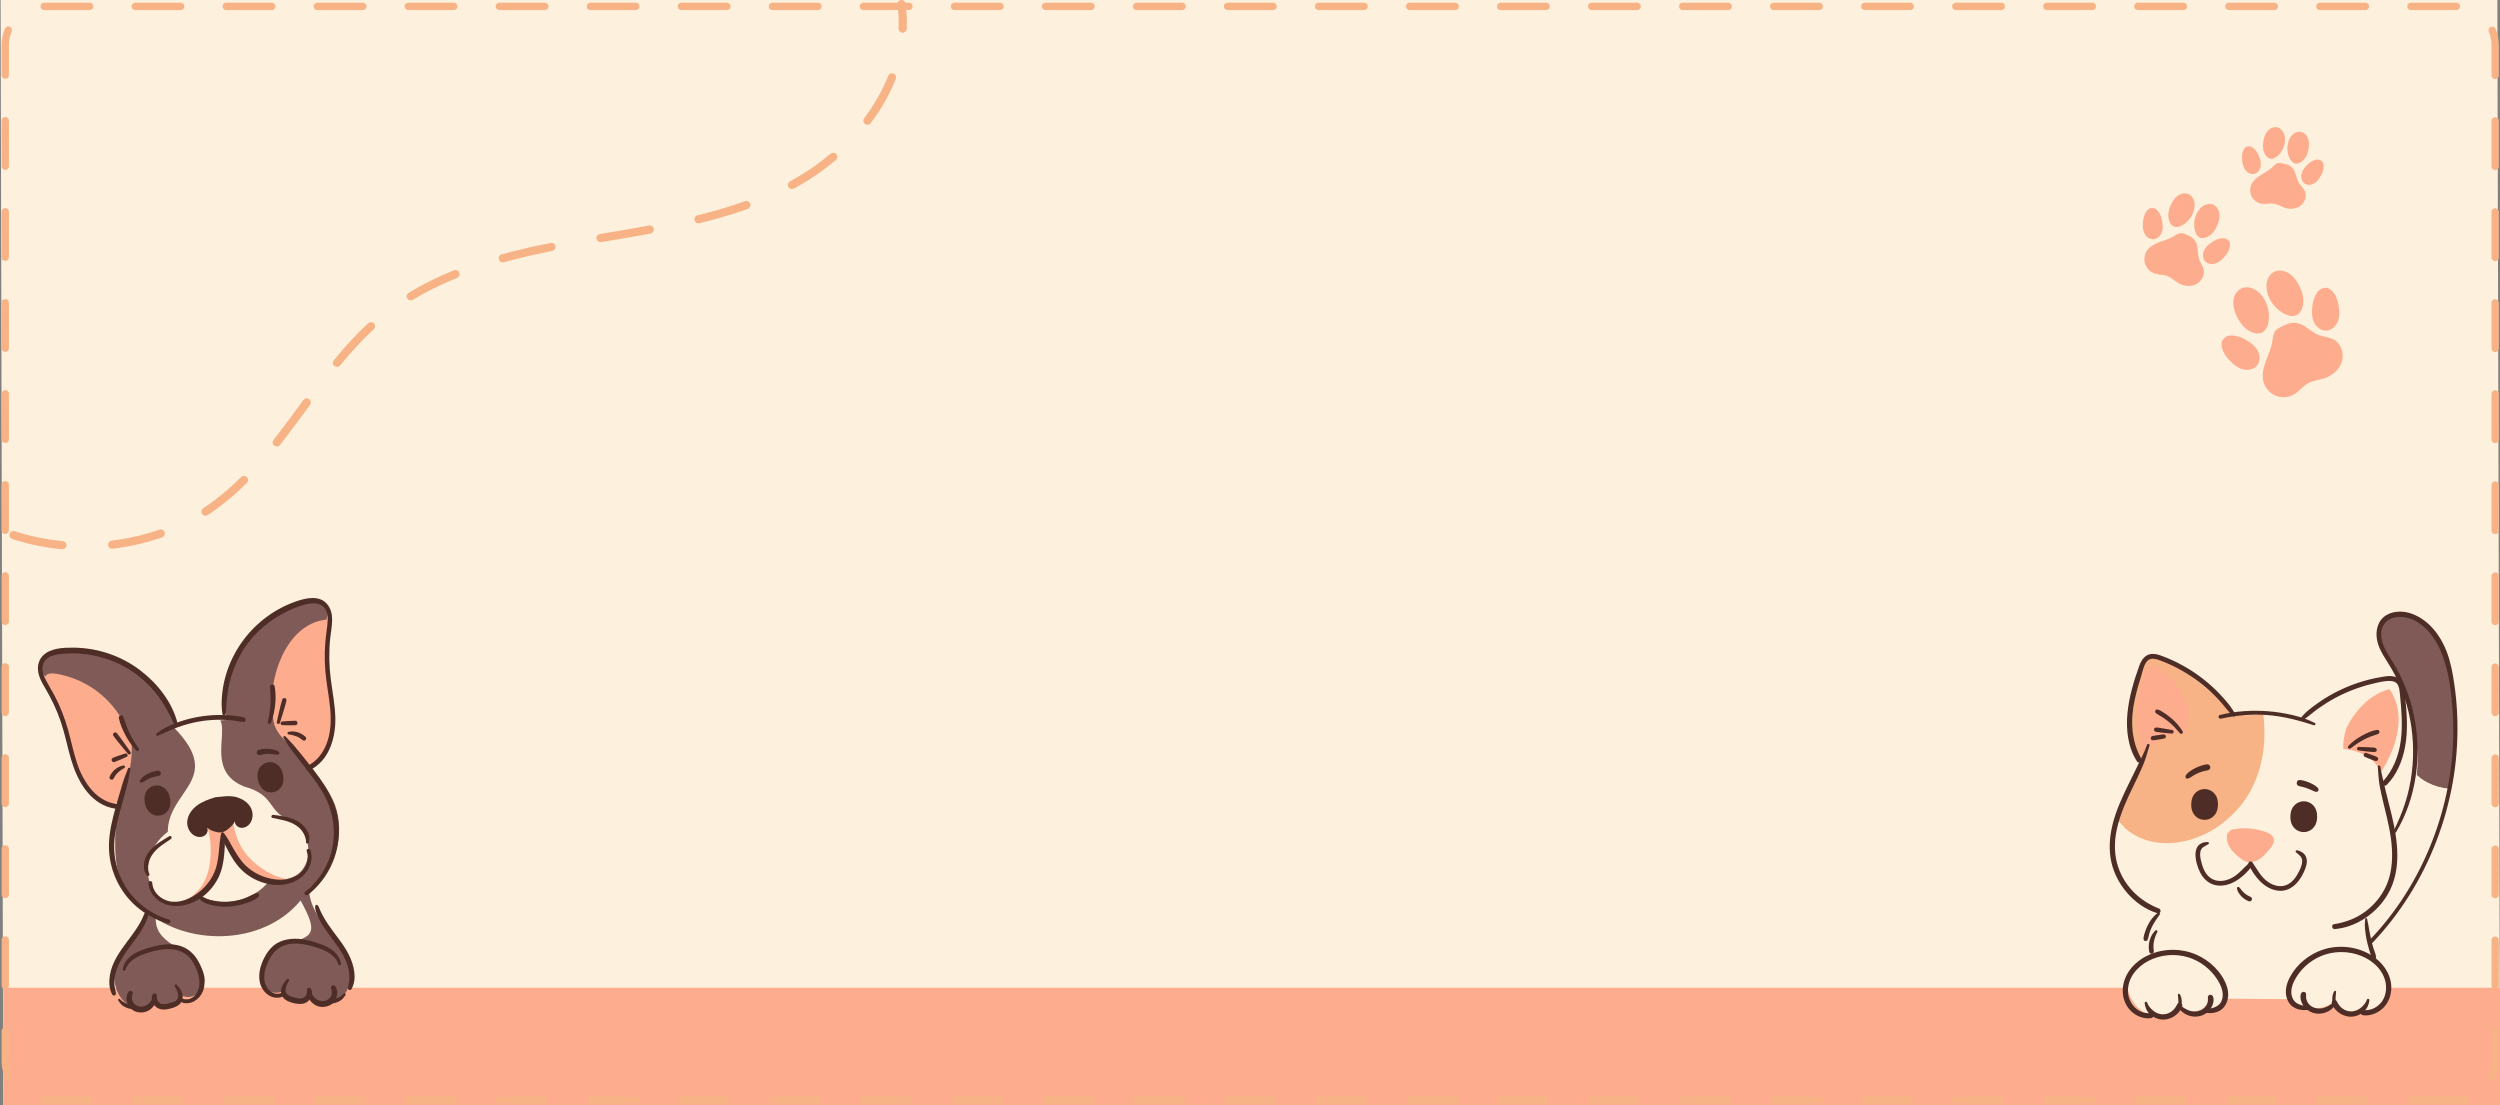 <?xml version="1.0" encoding="utf-8"?>
<!-- Generator: Adobe Illustrator 26.3.0, SVG Export Plug-In . SVG Version: 6.00 Build 0)  -->
<svg version="1.1" id="Layer_1" xmlns="http://www.w3.org/2000/svg" xmlns:xlink="http://www.w3.org/1999/xlink" x="0px" y="0px"
	 viewBox="0 0 1366 603.79" style="enable-background:new 0 0 1366 603.79;" xml:space="preserve">
<rect x="0" y="0" width="1366" height="603.79" fill="#808080" stroke="none"/>
<style type="text/css">
	.st0{fill:#FDF0DC;}
	.st1{fill:#FDAD8D;}
	.st2{fill:#7F5A57;}
	.st3{fill:#4F2D27;}
	.st4{fill:#F7B385;}
	.st5{fill:none;stroke:#F7B385;stroke-width:4;stroke-linecap:round;stroke-linejoin:round;stroke-dasharray:24.869,24.869;}
</style>
<polygon class="st0" points="1366,603.92 1.76,603.92 0.33,0 1364.56,0 "/>
<rect x="1.76" y="539.7" class="st1" width="1364.24" height="64.22"/>
<g>
	<g>
		<path class="st0" d="M176.34,538.84c-1.85-0.2-80.79,0.36-81.78-0.18c-3.58-12.48-17.39-26.66-12.46-39.54
			c9.44-5.67,21.85,4.03,32.63,1.02c24.95-0.15,37.4-23.17,48.07-12.58C175.08,500.84,178.68,523.31,176.34,538.84z"/>
		<path class="st2" d="M190.35,539.19c-2.55,9.3-16.15,12.48-21,3.45c-3.3,5.46-11.93,4.78-14.44-1.06
			c-15.25,5.92-15.18-20.27-3.35-24.72c19.26-4.73,23.47-5.3,12.66-24.86c-18.55,22.7-55.14,25.18-79.12,9.82
			c-0.48,16.07,22.49,16.24,26.19,30.34c2.59,6.94-5.18,15.51-12.07,11.68c-2.93,3.59-8.62,6.29-13,3.88
			c-0.58-0.13-1.17-0.29-1.73-0.5c-13.61,11.48-26.44-7.29-20.6-20.52c3.66-10.67,12.79-18.17,17.3-28.38
			c-28.67-15.62-14.13-52.2-17.53-78.03c-2.87-20.89-17.56-38.08-36.2-47.07c-25.58-25.7,49.37-29.49,69.08,22.13l27.19-1.97
			c-6.86-57.79,72.3-83.32,51.63-47.69c-13.55,11.03-21.77,28.08-19.37,45.73c1.08,20.09,20.28,30.85,27.05,48.36
			c5.95,16.28-0.1,35.67-14.22,45.7C169.08,506.01,196.64,517.99,190.35,539.19z"/>
		<path class="st0" d="M166.07,473.99c-4.03,6.76-12.16,6.9-19.11,7.44c-7.42,10.19-26.07,15.18-36.4,8.39
			c-28.28,15.56-40.26-19.21-18.89-35.33c0.08-22.77,30.78-28.54,3.77-56.54c-1.45-1.68,2.19-2.22,3.18-2.76
			c43.8-17.13,5.11,22.71,34.69,34.53c18.33,5.04,11.63,14.17,27.5,19.54c-0.01-0.01-0.02-0.02-0.03-0.02
			C168.13,454.34,171,466.08,166.07,473.99z"/>
		<path class="st1" d="M150.07,478.32c-6.23-2.66-12.05-6.99-16.14-12.41c-3.74-4.96-5.75-10.8-6.54-16.87
			c-3.39,4.22-8.59,6.71-13.87,3.41c0.58,2.01,0.99,4.08,1.24,6.2c0.84,7.17,0.38,15.1-2.52,21.78c-1.43,3.28-3.62,6.08-6.31,8.43
			c-2.42,2.12-5.27,4.16-8.43,5.02c11.15,2.97,26.36-19.02,24.59-35.88c6.16,14.85,25.83,31.6,35.38,22.37
			C154.93,480.03,152.46,479.34,150.07,478.32z"/>
		<path class="st3" d="M92.87,436.06c2.28,10.83-11.67,13.6-13.7,2.72C76.89,427.96,90.84,425.19,92.87,436.06z"/>
		<path class="st3" d="M140.95,426.06c2.03,10.88,15.98,8.1,13.7-2.72C152.62,412.46,138.67,415.24,140.95,426.06z"/>
		<path class="st1" d="M180.43,338.49c-9.17,25.38,13.97,69.28-12.54,80.44c-3.65-9.13-14.23-13.23-17.82-22.4
			C144.07,374.47,155.7,338.66,180.43,338.49z"/>
		<path class="st1" d="M70.65,402.41c4.68,6.7-3.46,43.42-11.48,36.33C34.7,425.35,40.4,392,24.44,372.11
			c-0.91-6.71,8.4-3.52,12.06-2.63C52.37,373.94,65.79,386.61,70.65,402.41z"/>
	</g>
	<g>
		<g>
			<path class="st3" d="M69.93,419.97c-0.58,1.72-1.36,3.38-1.97,5.09c-0.61,1.7-1.09,3.46-1.63,5.19
				c-1.08,3.51-2.07,7.06-3.06,10.59c-1.93,6.85-3.65,13.88-3.74,21.03c-0.17,12.61,5.32,24.99,14.82,33.29
				c5.02,4.38,10.98,7.63,17.4,9.43c1.38,0.39,1.97-1.75,0.59-2.15c-11.26-3.26-20.74-11.22-25.82-21.79
				c-2.61-5.43-4.05-11.48-4.13-17.51c-0.1-6.85,1.48-13.54,3.25-20.11c1.01-3.75,2.13-7.47,3.09-11.23
				c0.47-1.82,0.98-3.64,1.4-5.47c0.46-1.99,0.66-4.02,1.11-6C71.43,419.48,70.21,419.14,69.93,419.97L69.93,419.97z"/>
		</g>
		<g>
			<path class="st3" d="M120.87,455.68c0.13-0.3-0.19,0.39-0.17,0.34c-0.21,0.56-0.18,1.19-0.29,1.79c-0.31,1.71-0.44,3.44-0.6,5.18
				c-0.38,3.99-0.73,8.11-2.04,11.93c-1.61,4.72-4.63,8.86-8.44,12.04c-4.07,3.4-9.47,6.1-14.91,5.76
				c-5.48-0.35-10.88-4.55-11.21-10.28c-0.08-1.36-2.2-1.36-2.12,0c0.34,5.3,4.18,9.62,9.02,11.5c5.71,2.23,12.52,0.91,17.7-2.06
				c4.84-2.76,8.81-7.03,11.34-11.98c2.24-4.38,3.07-9.23,3.45-14.1c0.18-2.28,0.35-4.62,0.18-6.91c-0.08-1.12-0.16-2.35-0.52-3.2
				C121.97,455,121.15,455,120.87,455.68L120.87,455.68z"/>
		</g>
		<g>
			<path class="st3" d="M81.59,477.55c-0.73-1.64-0.79-3.94-0.46-5.68c0.37-1.92,1.23-3.72,2.37-5.31c2.52-3.49,6.38-5.75,9.88-8.12
				c0.93-0.63,0.09-2.13-0.89-1.53c-4.11,2.48-8.58,4.92-11.42,8.93c-1.31,1.84-2.15,4.06-2.39,6.31c-0.11,1.04-0.09,2.11,0.11,3.14
				c0.23,1.17,0.84,2.06,1.52,3C80.87,479.1,81.99,478.43,81.59,477.55L81.59,477.55z"/>
		</g>
		<g>
			<path class="st3" d="M97.03,395.31c-2.84-11.62-11.01-21.87-20.38-29.03c-10.44-7.97-23.43-12.33-36.56-12.41
				c-5.49-0.03-12.54,0.18-16.66,4.38c-2.11,2.15-2.96,5.19-2.64,8.15c0.36,3.33,1.92,6.27,3.61,9.11
				c3.62,6.1,6.68,12.44,8.93,19.17c2.22,6.65,3.52,13.55,5.5,20.27c3.28,11.14,9.75,23.37,21.95,26.48
				c1.37,0.35,2.78,0.54,4.19,0.61c1.71,0.09,1.71-2.57,0-2.66c-11.68-0.56-19.2-11.67-22.64-21.69
				c-2.12-6.17-3.37-12.58-5.12-18.85c-1.78-6.36-4.19-12.54-7.21-18.42c-1.47-2.86-3.21-5.56-4.72-8.4
				c-1.43-2.68-2.67-5.96-1.74-9.02c1.6-5.28,8.81-5.71,13.34-5.92c12.31-0.56,24.85,2.8,35.13,9.63c5.27,3.5,9.97,7.92,13.83,12.93
				c3.89,5.03,6.83,10.63,9.48,16.39C95.77,397.03,97.27,396.31,97.03,395.31L97.03,395.31z"/>
		</g>
		<g>
			<path class="st3" d="M75.85,408.95c-1.87-2.59-3.55-5.36-4.98-8.21c-1.46-2.89-2.42-5.89-3.42-8.95
				c-0.52-1.58-2.85-0.94-2.5,0.69c0.7,3.26,2.13,6.47,3.67,9.4c1.57,2.99,3.51,5.69,5.79,8.19
				C75.1,410.83,76.47,409.81,75.85,408.95L75.85,408.95z"/>
		</g>
		<g>
			<path class="st3" d="M71.37,410.93c-1.24-1.73-2.43-3.48-3.68-5.2c-1.27-1.74-2.5-3.56-3.9-5.19c-0.88-1.02-2.65,0.33-1.88,1.45
				c1.22,1.78,2.66,3.43,4.01,5.11c1.33,1.65,2.72,3.25,4.07,4.89C70.62,412.76,71.96,411.74,71.37,410.93L71.37,410.93z"/>
		</g>
		<g>
			<path class="st3" d="M68.47,411.7c-1.1,0.39-2.21,0.74-3.32,1.1c-1.11,0.35-2.2,0.8-3.29,1.21c-0.6,0.22-1.08,0.84-0.86,1.52
				c0.19,0.58,0.87,1.12,1.52,0.86c1.14-0.46,2.3-0.88,3.42-1.38c1.05-0.47,2.02-0.93,3.07-1.36c0.5-0.21,0.86-0.67,0.7-1.23
				C69.57,411.9,68.98,411.51,68.47,411.7L68.47,411.7z"/>
		</g>
		<g>
			<path class="st3" d="M67.37,418.27c-0.38,0.1-0.78,0.15-1.16,0.25c-0.41,0.11-0.81,0.3-1.2,0.48c-0.76,0.35-1.46,0.85-2.11,1.38
				c-1.24,1-2.28,2.4-2.93,3.85c-0.26,0.58-0.19,1.33,0.43,1.66c0.54,0.29,1.36,0.17,1.66-0.43c0.32-0.65,0.69-1.29,1.11-1.88
				c0.06-0.08,0.12-0.16,0.18-0.24c-0.16,0.22,0.04-0.04,0.06-0.07c0.1-0.13,0.21-0.25,0.32-0.38c0.25-0.29,0.53-0.55,0.8-0.82
				c0.26-0.25,0.53-0.5,0.81-0.73c0.06-0.05,0.13-0.1,0.19-0.15c-0.18,0.14,0.08-0.06,0.1-0.07c0.15-0.11,0.3-0.22,0.44-0.32
				c0.3-0.21,0.61-0.39,0.91-0.6c0.31-0.22,0.62-0.43,0.97-0.58c0.33-0.14,0.43-0.62,0.3-0.92
				C68.09,418.36,67.73,418.18,67.37,418.27L67.37,418.27z"/>
		</g>
		<g>
			<path class="st3" d="M86.32,401.94c0.86-0.48,1.9-0.75,2.8-1.16c0.91-0.42,1.83-0.84,2.74-1.25c1.84-0.83,3.71-1.61,5.61-2.29
				c3.77-1.35,7.66-2.37,11.61-3.05c3.96-0.68,7.98-0.97,11.99-0.91c2,0.03,4,0.15,6,0.36c1.98,0.21,3.95,0.72,5.94,0.86
				c1.48,0.1,1.62-2.04,0.33-2.47c-1.51-0.51-3.2-0.64-4.78-0.84c-1.61-0.21-3.24-0.36-4.86-0.44c-3.25-0.17-6.51-0.11-9.75,0.2
				c-6.42,0.6-12.74,2.07-18.73,4.47c-1.67,0.67-3.32,1.39-4.91,2.22c-0.77,0.4-1.54,0.84-2.28,1.3c-0.86,0.54-1.57,1.27-2.42,1.81
				C84.86,401.22,85.54,402.38,86.32,401.94L86.32,401.94z"/>
		</g>
		<g>
			<path class="st3" d="M108.1,489.55c0.37,0.66,0.56,1.32,1.09,1.89c0.42,0.46,0.97,0.86,1.49,1.2c1.15,0.75,2.5,1.24,3.82,1.62
				c2.97,0.88,6.14,1.2,9.23,1.15c3.05-0.06,6.12-0.52,9.04-1.38c2.87-0.84,6.27-1.95,8.49-4.06c0.82-0.78-0.02-2.35-1.14-1.95
				c-2.58,0.92-4.9,2.42-7.54,3.24c-2.64,0.82-5.36,1.31-8.12,1.44c-2.71,0.13-5.38-0.11-8.04-0.64c-1.23-0.25-2.47-0.52-3.64-1
				c-0.62-0.25-1.22-0.55-1.78-0.91c-0.52-0.33-1.38-0.77-1.74-1.27C108.76,488.19,107.67,488.77,108.1,489.55L108.1,489.55z"/>
		</g>
		<g>
			<path class="st3" d="M79.71,497.78c-0.95,1.28-1.42,3.04-2.13,4.47c-0.74,1.51-1.61,2.95-2.5,4.37
				c-1.81,2.88-3.89,5.58-5.93,8.31c-3.99,5.35-7.95,11.06-9.08,17.78c-0.59,3.52-0.55,7.57,1.29,10.75
				c0.63,1.08,2.24,0.35,1.97-0.83c-0.44-1.98-0.85-3.91-0.82-5.95c0.03-2.04,0.37-4.05,0.95-6c1.19-4.03,3.42-7.66,5.82-11.08
				c2.41-3.45,5.07-6.72,7.36-10.26c1.13-1.74,2.15-3.54,2.99-5.45c0.74-1.68,1.77-3.84,1.55-5.72
				C81.09,497.38,80.2,497.13,79.71,497.78L79.71,497.78z"/>
		</g>
		<g>
			<path class="st3" d="M64.61,546.66c0.49,0.74,1,1.47,1.62,2.11c0.63,0.65,1.41,1.17,2.22,1.56c1.65,0.78,3.54,1.25,5.37,1.05
				c0.58-0.06,1.09-0.45,1.09-1.09c0-0.56-0.5-1.12-1.09-1.09c-1.54,0.09-2.96-0.06-4.39-0.67c-1.39-0.59-2.9-1.43-3.86-2.61
				C65.13,545.39,64.22,546.09,64.61,546.66L64.61,546.66z"/>
		</g>
		<g>
			<path class="st3" d="M68.52,529.92c1.35-4.44,5.88-7.12,9.99-8.56c4.69-1.64,9.79-3.02,14.79-2.73
				c4.53,0.26,8.67,2.18,11.32,5.94c2.6,3.69,4.45,8.45,4.36,12.99c-0.09,4.65-3.86,9.85-9.02,8.16c-1.29-0.42-1.84,1.6-0.56,2.03
				c4.88,1.64,9.78-1.69,11.5-6.21c2-5.25,0.23-11.07-2.27-15.83c-2.5-4.78-6.51-8.21-11.85-9.32c-5.86-1.21-11.87,0.3-17.44,2.11
				c-5.5,1.78-11.18,4.81-12.23,11.02C66.95,530.45,68.24,530.85,68.52,529.92L68.52,529.92z"/>
		</g>
		<g>
			<path class="st3" d="M95.5,538.91c1.06,1.74,2.28,4.1,1.7,6.19c-0.47,1.73-2.59,2.35-4.11,2.79c-1.82,0.53-4.06,1.19-5.81,0.11
				c-0.61-0.37-1.1-1-1.38-1.69c-0.31-0.78-0.22-1.56-0.21-2.38c0.02-1.2-1.65-1.63-2.24-0.61c-0.98,1.7-0.46,4.13,0.64,5.66
				c1.37,1.89,3.51,2.74,5.82,2.62c2.16-0.12,4.42-0.74,6.37-1.65c2.06-0.96,3.42-2.73,3.56-5.03c0.07-1.28-0.28-2.52-0.87-3.64
				c-0.63-1.21-1.54-2.16-2.38-3.22C96.11,537.42,95.09,538.24,95.5,538.91L95.5,538.91z"/>
		</g>
		<g>
			<path class="st3" d="M83.96,544.01c-0.25,0.9-0.79,1.83-1.29,2.61c-0.47,0.74-1.02,1.44-1.7,2c-1.33,1.09-2.97,1.57-4.64,1.36
				c-1.45-0.18-2.89-1.09-3.66-2.43c-0.81-1.41-0.77-3.02-0.16-4.57c0.23-0.58-0.2-1.29-0.74-1.5c-0.62-0.25-1.21-0.01-1.59,0.52
				c-2.3,3.22-0.71,8.1,2.5,10.05c3.47,2.1,8.2,1.35,10.8-1.76c0.72-0.86,1.28-1.78,1.64-2.85c0.37-1.08,0.35-2.11,0.27-3.23
				C85.34,543.41,84.19,543.18,83.96,544.01L83.96,544.01z"/>
		</g>
		<g>
			<path class="st3" d="M77.34,427.61c0.85-0.23,1.52-0.72,2.27-1.16c0.75-0.43,1.51-0.85,2.31-1.19c0.23-0.1-0.14,0.05,0.1-0.04
				c0.09-0.04,0.19-0.07,0.28-0.11c0.19-0.07,0.38-0.14,0.57-0.21c0.41-0.14,0.82-0.28,1.24-0.39c0.39-0.11,0.79-0.2,1.19-0.28
				c0.23-0.04,0.45-0.08,0.68-0.12c0.25-0.04-0.2,0.02,0.06-0.01c0.13-0.02,0.25-0.03,0.38-0.04c0.89-0.09,1.6-0.74,1.47-1.7
				c-0.13-0.97-0.98-1.38-1.87-1.25c-1.89,0.27-3.72,0.87-5.41,1.75c-0.84,0.44-1.64,0.95-2.38,1.55c-0.79,0.63-1.48,1.27-1.83,2.25
				C76.19,427.23,76.81,427.75,77.34,427.61L77.34,427.61z"/>
		</g>
		<g>
			<path class="st3" d="M154.88,403.18c1,1.4,1.83,2.92,2.8,4.35c1.05,1.55,2.22,3.03,3.35,4.53c2.04,2.72,4.15,5.37,6.24,8.05
				c3.86,4.95,7.7,10,10.55,15.62c5.71,11.28,6.19,24.96,0.83,36.47c-2.75,5.9-6.82,11.04-11.91,15.1c-1.12,0.9,0.46,2.45,1.58,1.58
				c9.67-7.59,15.83-19.14,16.74-31.4c0.49-6.68-0.58-13.46-3.15-19.65c-2.53-6.11-6.29-11.58-10.32-16.79
				c-2.41-3.11-4.84-6.22-7.32-9.27c-1.32-1.62-2.65-3.25-4.01-4.84c-1.35-1.6-2.93-2.98-4.3-4.55
				C155.44,401.78,154.43,402.55,154.88,403.18L154.88,403.18z"/>
		</g>
		<path class="st3" d="M135.14,451.35c-1.08,0.75-2.44,1.15-3.74,0.93c-1.3-0.23-2.51-1.14-2.9-2.4c-0.09-0.29-0.14-0.58-0.16-0.89
			l-0.2,0.02c-0.19,1.51-5.38,6.09-6.8,5.56c-1.12,1.04-7.1-0.88-7.86-2.21l-0.21,0.02c0.1,0.3,0.18,0.6,0.2,0.92
			c0.12,1.31-0.64,2.62-1.75,3.33c-1.12,0.7-2.52,0.85-3.82,0.57c-3.52-0.76-5.84-4.6-5.61-8.2c0.23-3.6,2.54-6.82,5.45-8.95
			c2.91-2.13,6.39-3.34,9.83-4.41c3.6-0.33,7.65-1.06,11.16-0.2c3.5,0.85,6.86,2.94,8.46,6.18
			C138.78,444.87,138.11,449.3,135.14,451.35z"/>
		<g>
			<path class="st3" d="M120.82,455.43c0.03,0.93,0.36,1.69,0.64,2.57c0.6,1.9,1.54,3.71,2.46,5.47c2.2,4.25,4.69,8.55,8.16,11.91
				c8.1,7.84,21.94,11.38,31.76,4.55c4.8-3.34,7.73-9.66,5.78-15.4c-0.44-1.28-2.49-0.73-2.04,0.56c1.67,4.83-0.68,10.21-4.82,12.98
				c-4.34,2.91-10.07,3.06-15.03,1.97c-5.05-1.1-9.73-3.49-13.47-7.08c-3.12-2.99-5.31-6.79-7.45-10.51
				c-1.03-1.79-1.96-3.68-3.14-5.38c-0.57-0.83-0.98-1.58-1.61-2.16C121.61,454.51,120.8,454.78,120.82,455.43L120.82,455.43z"/>
		</g>
		<g>
			<path class="st3" d="M168.7,460.39c0.24-1.07,0.46-2.01,0.32-3.13c-0.14-1.07-0.55-2.12-1.03-3.07c-1-1.98-2.61-3.66-4.43-4.91
				c-4.1-2.82-9.38-3.34-14.16-4.06c-1.1-0.17-1.61,1.47-0.47,1.71c4.28,0.88,8.81,1.52,12.57,3.89c1.61,1.01,3.05,2.35,4.06,3.97
				c0.94,1.5,1.74,3.6,1.67,5.4C167.2,461.03,168.51,461.22,168.7,460.39L168.7,460.39z"/>
		</g>
		<g>
			<path class="st3" d="M123.41,389.88c0.24-6.16,0.8-12.24,2.38-18.22c1.57-5.94,4.04-11.61,7.36-16.78
				c6.06-9.43,15.05-16.95,25.24-21.56c2.52-1.14,5.14-2.12,7.8-2.85c2.54-0.7,5.39-1.2,7.96-0.39c6.57,2.07,4.81,10.84,4.14,15.87
				c-0.91,6.82-1.09,13.73-0.53,20.59c0.57,6.85,1.99,13.59,2.64,20.43c0.63,6.56,0.43,13.07-1.91,19.29
				c-1.98,5.24-5.52,9.87-10.66,12.29c-1.55,0.73-0.2,3.02,1.34,2.29c10.48-4.95,14.21-17.35,14.07-28.12
				c-0.09-7.38-1.62-14.62-2.54-21.91c-0.92-7.33-1.04-14.74-0.27-22.09c0.65-6.29,2.8-13.51-1.86-18.83
				c-4.17-4.76-11.34-3.15-16.53-1.38c-11.36,3.87-21.51,11.24-28.75,20.81c-7.79,10.29-12.31,23.07-12.19,36.01
				c0.02,1.61,0.21,3.21,0.45,4.8C121.72,391.22,123.37,390.89,123.41,389.88L123.41,389.88z"/>
		</g>
		<g>
			<path class="st3" d="M148.12,394.87c2.24-6.22,3.13-13.39,1.94-19.95c-0.26-1.42-2.65-1.11-2.54,0.34
				c0.24,3.21,0.5,6.36,0.28,9.58c-0.21,3.2-0.71,6.41-1.45,9.53C146.07,395.55,147.72,395.98,148.12,394.87L148.12,394.87z"/>
		</g>
		<g>
			<path class="st3" d="M152.93,394.97c0.61-2.01,1.28-4,1.87-6.01c0.59-2,1.27-4.02,1.71-6.06c0.32-1.51-1.83-2.11-2.31-0.64
				c-0.65,1.98-1.07,4.07-1.57,6.1c-0.5,2.04-0.92,4.1-1.4,6.15C150.98,395.6,152.6,396.05,152.93,394.97L152.93,394.97z"/>
		</g>
		<g>
			<path class="st3" d="M154.31,396.22c1.17,0,2.34,0.04,3.51,0.08c1.17,0.04,2.34-0.02,3.51-0.03c0.64-0.01,1.26-0.56,1.23-1.23
				c-0.03-0.65-0.54-1.26-1.23-1.23c-1.17,0.05-2.35,0.05-3.51,0.14c-1.17,0.1-2.34,0.2-3.51,0.26c-0.54,0.03-1,0.44-1,1
				C153.31,395.76,153.76,396.22,154.31,396.22L154.31,396.22z"/>
		</g>
		<g>
			<path class="st3" d="M157.81,401.33c0.66,0.01,1.37,0.2,2.01,0.35c0.7,0.17,1.39,0.36,2.06,0.62c1.22,0.48,2.47,1.26,3.37,2.05
				c0.49,0.43,1.23,0.48,1.71,0c0.45-0.45,0.48-1.26,0-1.71c-1.23-1.16-2.77-2.08-4.4-2.57c-0.79-0.24-1.64-0.4-2.47-0.44
				c-0.86-0.04-1.64,0.14-2.48,0.26C156.77,400.01,157,401.32,157.81,401.33L157.81,401.33z"/>
		</g>
		<g>
			<path class="st3" d="M152.53,411.01c-0.66-0.73-1.57-1.04-2.49-1.31c-0.96-0.29-1.96-0.43-2.95-0.52
				c-1.92-0.17-3.87,0.03-5.73,0.5c-0.79,0.2-1.26,1.08-1.05,1.85c0.21,0.77,1.07,1.28,1.85,1.05c1.62-0.48,3.15-0.68,4.84-0.67
				c0.85,0.01,1.69,0.09,2.53,0.2c0.83,0.11,1.62,0.33,2.45,0.22C152.63,412.23,153.01,411.54,152.53,411.01L152.53,411.01z"/>
		</g>
		<g>
			<path class="st3" d="M172.22,495.15c-0.22,1.87,0.8,4.04,1.55,5.72c0.84,1.9,1.86,3.7,2.99,5.45c2.29,3.53,4.95,6.81,7.36,10.26
				c2.4,3.42,4.63,7.04,5.82,11.08c0.58,1.95,0.91,3.96,0.95,6c0.03,2.05-0.37,3.97-0.82,5.95c-0.26,1.17,1.34,1.92,1.97,0.83
				c3.31-5.72,1.27-13.41-1.49-18.9c-3.07-6.09-7.74-11.14-11.48-16.79c-1.03-1.56-2.03-3.17-2.9-4.83c-0.41-0.8-0.8-1.61-1.18-2.42
				c-0.42-0.9-0.7-1.93-1.3-2.74C173.2,494.11,172.31,494.35,172.22,495.15L172.22,495.15z"/>
		</g>
		<g>
			<path class="st3" d="M187.84,542.9c-0.96,1.18-2.47,2.02-3.86,2.61c-1.43,0.61-2.85,0.76-4.39,0.67
				c-0.59-0.04-1.09,0.52-1.09,1.09c0,0.64,0.5,1.02,1.09,1.09c1.83,0.19,3.72-0.27,5.37-1.05c0.79-0.38,1.56-0.88,2.18-1.51
				c0.64-0.65,1.16-1.4,1.66-2.15C189.17,543.07,188.28,542.36,187.84,542.9L187.84,542.9z"/>
		</g>
		<g>
			<path class="st3" d="M186.29,526.51c-0.92-5.46-5.51-8.55-10.39-10.38c-5.36-2.01-11.52-3.74-17.28-3.06
				c-2.6,0.3-5.21,1.03-7.46,2.4c-2.23,1.37-4.02,3.34-5.42,5.53c-2.89,4.53-4.95,10.45-3.75,15.83c1.18,5.29,6.41,9.79,12.01,7.9
				c1.28-0.43,0.73-2.45-0.56-2.03c-4.51,1.48-8.12-2.43-8.87-6.59c-0.81-4.48,1.09-9.43,3.35-13.23c2.34-3.94,5.96-6.44,10.51-7.11
				c4.99-0.74,10.05,0.57,14.8,2.03c4.66,1.44,10.11,4.01,11.65,9.1C185.16,527.82,186.45,527.43,186.29,526.51L186.29,526.51z"/>
		</g>
		<g>
			<path class="st3" d="M156.79,535.03c-0.71,0.9-1.49,1.7-2.08,2.69c-0.61,1.02-1.02,2.1-1.14,3.29c-0.24,2.27,0.87,4.38,2.82,5.54
				c1.76,1.05,3.97,1.63,5.99,1.91c2.27,0.32,4.72,0,6.34-1.77c1.48-1.6,2.39-4.37,1.23-6.39c-0.59-1.02-2.26-0.59-2.24,0.61
				c0.01,0.82,0.1,1.6-0.21,2.38c-0.27,0.69-0.77,1.32-1.38,1.69c-1.75,1.08-3.99,0.42-5.81-0.11c-1.52-0.44-3.64-1.06-4.11-2.79
				c-0.57-2.1,0.65-4.45,1.7-6.19C158.3,535.22,157.3,534.39,156.79,535.03L156.79,535.03z"/>
		</g>
		<g>
			<path class="st3" d="M168,541.19c-0.14,1.97,0.18,3.76,1.38,5.39c1.21,1.64,2.82,2.91,4.83,3.38c1.99,0.47,4.06,0.25,5.91-0.62
				c1.83-0.86,3.06-2.43,3.74-4.3c0.7-1.93,0.57-4.37-0.64-6.07c-0.37-0.52-0.98-0.79-1.59-0.52c-0.53,0.23-0.97,0.9-0.74,1.5
				c0.61,1.55,0.65,3.17-0.16,4.57c-0.77,1.34-2.21,2.24-3.66,2.43c-1.67,0.21-3.31-0.27-4.64-1.36c-0.68-0.56-1.23-1.26-1.7-2
				c-0.5-0.78-1.04-1.71-1.29-2.61C169.21,540.16,168.06,540.38,168,541.19L168,541.19z"/>
		</g>
	</g>
</g>
<g>
	<g>
		<path class="st2" d="M1339.2,431.11c3.27-15.78,4.25-34.48,0.98-57.16c0.58-8.46-5.23-21.38-12.9-29.7
			c0.01-0.45-0.16-0.91-0.61-1.31c-4.61-4.06-9.98-8.56-16.55-8.02c-2.71,0.22-5.41,1.17-7.36,3.13c-2.2,2.21-3.03,5.38-2.85,8.43
			c0.39,6.62,3.95,12.87,7.15,18.52c1.52,2.68,3,5.38,4.38,8.12c0.57,1.52,1.12,3.05,1.66,4.58c5.28,14.91,9.3,30.15,7.4,45.79
			C1325.37,428.12,1332.1,430.6,1339.2,431.11z"/>
		<path class="st0" d="M1320.5,423.48c-1.3,10.75-5.39,21.68-13.77,32.83c2.29-6.46-8.18-22.88-3.76-26.56
			c-0.05-0.22-0.11-0.42-0.16-0.64c4.82-5.51,7.54-12.49,9.22-19.55c1.96-8.28,2.95-17.2,2.08-25.69c-0.21-2.08-0.59-4.14-1.29-6.07
			c-0.69-1.93-1.69-3.73-3.13-5.29c-2.53-7.62-26.88,3.33-31.51,5.81c-6.08,4.29-11.58,8.65-17.41,11.2
			c-0.26,0.34-0.54,0.66-0.83,0.98c-3.09,3.27-7.31,2.29-11.2,1.36c-0.51-0.12-1.03-0.24-1.54-0.35c-0.61-0.1-1.24-0.22-1.87-0.37
			c-2.86-0.51-5.75-0.79-8.65-0.82c2.7,21.52-3.01,43.79-20.33,57.9c-14.38,12.46-38.33,18.21-54.63,4.79
			c-1.9-1.9-3.71-3.87-5.37-5.97c-4.77,20.87,0.1,45.32,23.69,50.25c-3.87,7.66-5.2,16.43-3.8,24.89
			c-29.56,8.37-5.91,46.86,15.76,28.37c3.79,3.51,10.36,2.57,13.49-1.33c0.59,5.19,8.66-0.64,9.38-3.53
			c11.99,0.08,23.98,0.16,35.98,0.25c5.68,5.97,16.47,6.91,23.39,2.13c3.24,5.4,10.5,7.53,16.2,4.99
			c9.28,3.31,15.5-8.06,14.13-16.06c-20.73-29.57,22.6-47.84,34.65-105.89C1332.1,430.6,1325.37,428.12,1320.5,423.48z"/>
		<path class="st4" d="M1216.33,448.22c17.32-14.11,23.03-36.38,20.33-57.9c-0.55-0.01-1.11-0.02-1.66,0
			c-4.3,0.1-8.75,1.38-12.84-0.59c-2.78-1.35-4.38-4.06-6.62-6.03c-11.1-7.31-20.69-19.42-35.11-22.89
			c-0.08-0.2-0.18-0.39-0.35-0.57c-1.3-1.5-3.51-1.82-5.32-1.15c-2.04,0.77-3.24,2.52-4.01,4.48c-0.85,2.17-1.39,4.49-1.96,6.74
			c-0.65,2.51-1.23,5.04-1.73,7.58c-1.83,9.34-2.9,19.39-1.23,28.83c0.59,3.33,1.77,6.69,3.87,9.35c-2.99,5.25-5.44,10.89-7.7,15.56
			c-2.46,4.6-4.4,9.89-5.66,15.43c1.66,2.09,3.47,4.07,5.37,5.97C1177.99,466.43,1201.95,460.68,1216.33,448.22z"/>
		<path class="st1" d="M1295.33,414.66c2.62,2.06,4.32,4.65,5.52,7.51c0.53-0.92,1.05-1.84,1.57-2.7
			c7.51-12.44,12.35-30.09,3.15-42.91c-1.33,0.32-2.63,0.75-3.89,1.3c-8.55,3.68-15.3,11.23-19.5,19.69c-1.3,3.87-2,7.85-1.85,11.61
			C1285.74,409.74,1290.99,411.25,1295.33,414.66z"/>
		<path class="st1" d="M1195.53,388.71c-0.39-3.17-1.58-6.23-3-9.07c-1.52-3.02-3.28-5.99-5.41-8.62c-2.21-2.73-4.74-4.92-7.97-6.35
			c-1.45-0.64-2.94-1.17-4.44-1.68c-0.02,0.06-0.04,0.11-0.07,0.17c-2.03,3.9-3.68,7.97-4.92,12.19c-0.98,3.34-1.7,6.77-2.16,10.23
			c-0.12,3.86,0.04,7.74,0.39,11.55c0.43,4.69,1.47,9.18,2.58,13.75c0.14,0.56,0.24,1.17,0.35,1.8c3.92-4.91,8.93-8.54,14.8-10.92
			c2.7-1.09,5.49-1.89,8.32-2.52C1195.3,395.86,1195.98,392.33,1195.53,388.71z"/>
	</g>
	<g>
		<g>
			<path class="st3" d="M1173.14,406.96c-1.26,3.7-3.17,7.21-4.83,10.74c-1.62,3.44-3.34,6.83-5.01,10.25
				c-3.43,7.01-6.79,14.14-8.78,21.72c-1.86,7.1-2.49,14.64-0.78,21.83c1.41,5.92,4.34,11.43,8.27,16.07
				c4.4,5.19,10.31,9.48,16.87,11.43c1.7,0.51,2.32-2,0.72-2.61c-10.94-4.2-19.64-13.05-22.78-24.47
				c-3.94-14.3,2.29-28.85,8.43-41.54c1.82-3.76,3.66-7.5,5.32-11.33c1.66-3.81,2.76-7.71,3.92-11.69
				C1174.75,406.46,1173.43,406.11,1173.14,406.96L1173.14,406.96z"/>
		</g>
		<g>
			<path class="st3" d="M1221.27,390.37c-1.48-3.45-4.16-6.44-6.63-9.23c-2.54-2.87-5.3-5.54-8.23-8.02
				c-5.79-4.91-12.23-9.03-19.12-12.21c-1.73-0.8-3.48-1.54-5.26-2.22c-1.79-0.69-3.65-1.36-5.6-1.4c-4.07-0.09-6.26,3.02-7.52,6.48
				c-3.02,8.32-5.59,17.04-6.47,25.87c-0.89,8.88,0.22,18.78,5.22,26.4c0.97,1.48,3.28,0.16,2.39-1.4
				c-3.76-6.62-5.25-13.89-4.99-21.48c0.28-8.35,2.58-16.5,5.07-24.42c0.88-2.79,1.66-7.94,5.1-8.7c1.85-0.41,3.85,0.38,5.56,1.02
				c1.63,0.61,3.23,1.27,4.82,1.99c6.4,2.91,12.44,6.66,17.91,11.09c3.08,2.49,5.96,5.21,8.68,8.09c2.75,2.91,5.02,6.28,7.88,9.07
				C1220.74,391.93,1221.59,391.12,1221.27,390.37L1221.27,390.37z"/>
		</g>
		<g>
			<path class="st3" d="M1192.62,399.63c-1.58-2.6-3.59-4.91-5.89-6.91c-1.14-0.99-2.34-1.91-3.58-2.76
				c-1.3-0.89-2.64-1.76-4.14-2.28c-1.31-0.45-1.9,1.4-0.89,2.11c1.18,0.82,2.48,1.46,3.68,2.25c1.18,0.77,2.31,1.61,3.38,2.52
				c2.19,1.86,4.18,3.95,6.03,6.14C1191.88,401.49,1193.14,400.49,1192.62,399.63L1192.62,399.63z"/>
		</g>
		<g>
			<path class="st3" d="M1186.96,398.91c-1.49-0.27-2.98-0.54-4.47-0.81c-0.73-0.13-1.47-0.23-2.21-0.34
				c-0.8-0.11-1.79-0.43-2.57-0.14c-0.91,0.33-1.04,1.43-0.26,1.98c0.65,0.47,1.65,0.43,2.43,0.53c0.77,0.1,1.53,0.21,2.3,0.28
				c1.51,0.14,3.02,0.28,4.52,0.42C1187.79,400.94,1188.05,399.1,1186.96,398.91L1186.96,398.91z"/>
		</g>
		<g>
			<path class="st3" d="M1181.97,401.29c-1,0.14-2,0.27-3.01,0.41c-0.49,0.07-0.98,0.13-1.47,0.21c-0.51,0.08-1.02,0.14-1.5,0.31
				c-0.55,0.19-0.91,0.67-0.83,1.27c0.08,0.58,0.55,0.98,1.13,1c0.58,0.02,1.16-0.1,1.74-0.18c0.51-0.07,1.01-0.16,1.52-0.25
				c1.01-0.17,2.03-0.34,3.04-0.51c0.6-0.1,1-0.88,0.82-1.44C1183.19,401.44,1182.62,401.21,1181.97,401.29L1181.97,401.29z"/>
		</g>
		<g>
			<path class="st3" d="M1204.16,553.22c3.88,0.81,8.37,0.35,11.02-2.94c2.63-3.26,2.84-7.66,1.51-11.5
				c-2.65-7.69-9.31-13.99-16.67-17.18c-8.01-3.48-17.26-3.52-25.29-0.1c-7.48,3.18-13.78,9.54-14.76,17.87
				c-0.53,4.52,0.76,9.21,3.89,12.57c2.89,3.09,7.2,4.94,11.44,4.41c1.78-0.22,1.81-3.05,0-2.83c-7.03,0.86-12.52-5.25-12.59-11.99
				c-0.07-7.25,4.87-13.14,11.02-16.41c6.68-3.56,14.79-4.24,22.01-2.01c6.46,1.99,12.13,6.39,15.78,12.07
				c2.14,3.33,3.96,7.61,2.41,11.56c-1.62,4.15-6.05,4.18-9.77,5.03C1203.45,551.92,1203.43,553.07,1204.16,553.22L1204.16,553.22z"
				/>
		</g>
		<g>
			<path class="st3" d="M1171.85,548.23c0.34,2.34,1.14,4.39,2.93,6.03c1.78,1.63,3.98,2.64,6.38,2.84
				c4.7,0.39,9.62-2.73,11.21-7.17c0.57-1.6-2.06-2.73-2.76-1.17c-1.5,3.33-4.53,5.69-8.31,5.46c-1.7-0.11-3.42-0.86-4.73-1.93
				c-1.38-1.13-2.82-2.71-3.35-4.44C1172.93,546.97,1171.72,547.36,1171.85,548.23L1171.85,548.23z"/>
		</g>
		<g>
			<path class="st3" d="M1190.51,550.53c0.36,0.5,0.55,1.04,0.97,1.52c0.34,0.39,0.75,0.73,1.15,1.06c0.91,0.73,1.87,1.26,2.96,1.67
				c2.15,0.82,4.58,0.95,6.81,0.32c2.22-0.63,4.14-1.97,5.45-3.87c1.19-1.72,2.16-4.62,1.36-6.67c-0.57-1.47-2.75-1.32-2.82,0.38
				c-0.03,0.8,0.12,1.57-0.06,2.37c-0.19,0.84-0.5,1.6-0.97,2.33c-0.91,1.41-2.39,2.34-3.99,2.77c-1.63,0.44-3.35,0.36-4.95-0.16
				c-0.84-0.27-1.66-0.68-2.43-1.11c-0.38-0.21-0.74-0.46-1.1-0.7c-0.39-0.26-0.93-0.44-1.28-0.75
				C1191.06,549.18,1190.01,549.84,1190.51,550.53L1190.51,550.53z"/>
		</g>
		<g>
			<path class="st3" d="M1189.99,543.54c0.1,1.14,0.27,2.28,0.3,3.42c0.02,0.58,0,1.17-0.06,1.74c-0.06,0.57-0.24,1.15-0.24,1.72
				c-0.01,0.85,1.28,1.28,1.67,0.45c0.3-0.64,0.36-1.36,0.42-2.05c0.05-0.62,0.06-1.25,0.02-1.87c-0.08-1.33-0.35-2.57-1.06-3.71
				C1190.78,542.81,1189.94,542.95,1189.99,543.54L1189.99,543.54z"/>
		</g>
		<g>
			<path class="st3" d="M1299.22,418.92c0.28,3.75,0.45,7.46,1.16,11.17c0.71,3.75,1.61,7.46,2.52,11.17
				c1.79,7.27,3.55,14.58,4.02,22.07c0.44,7.05-0.19,14.36-3.17,20.85c-2.41,5.25-6.12,9.85-10.67,13.39
				c-5.22,4.07-11.31,6.4-17.82,7.42c-1.5,0.23-1.16,2.78,0.36,2.66c12.02-0.93,23.28-8.9,29.2-19.24
				c7.53-13.18,5.36-28.92,2.01-43.01c-1.03-4.31-2.15-8.59-3.2-12.89c-0.54-2.22-1.02-4.45-1.55-6.67
				c-0.54-2.29-1.16-4.58-1.43-6.92C1300.52,418.04,1299.15,418,1299.22,418.92L1299.22,418.92z"/>
		</g>
		<g>
			<path class="st3" d="M1264.84,395.05c-2.02-0.99-3.96-1.88-6.1-2.6c-2.03-0.68-4.09-1.25-6.18-1.75
				c-4.33-1.02-8.74-1.71-13.17-2.06c-8.79-0.7-17.85-0.12-26.42,2.02c-1.31,0.33-0.76,2.31,0.56,2.02
				c8.46-1.85,17.01-2.61,25.65-1.94c8.62,0.67,16.95,2.9,25.14,5.55C1265.04,396.53,1265.54,395.39,1264.84,395.05L1264.84,395.05z
				"/>
		</g>
		<g>
			<path class="st3" d="M1257.99,393.71c3.04-1.91,5.67-4.43,8.6-6.51c2.95-2.09,6.02-4.03,9.21-5.75
				c6.33-3.42,13.09-6.03,20.08-7.73c3.34-0.81,7.05-1.81,10.51-1.63c1.66,0.09,3.11,0.75,3.88,2.28c0.77,1.51,0.88,3.31,1.05,4.97
				c0.84,8.47,1.6,17.12,0.44,25.6c-1.12,8.18-4.16,15.82-9.69,22.02c-1.18,1.32,0.68,3.22,1.96,1.96
				c5.52-5.45,8.66-13.17,10.07-20.69c1.69-9.01,1.06-18.19,0.1-27.25c-0.37-3.48-0.43-7.82-3.49-10.14
				c-2.98-2.26-7.14-1.34-10.51-0.74c-7.69,1.37-15.2,3.82-22.22,7.26c-3.9,1.91-7.68,4.1-11.22,6.61c-3.49,2.48-7.31,5.16-9.8,8.69
				C1256.51,393.31,1257.38,394.1,1257.99,393.71L1257.99,393.71z"/>
		</g>
		<g>
			<path class="st3" d="M1284.22,408.99c2.26-1.75,4.64-3.37,7.16-4.72c1.23-0.66,2.49-1.25,3.79-1.76
				c1.36-0.53,2.79-0.88,4.13-1.45c0.54-0.23,0.91-0.65,0.83-1.27c-0.07-0.51-0.56-1.07-1.13-1c-2.99,0.36-5.99,1.83-8.61,3.27
				c-2.67,1.47-5.15,3.31-7.25,5.53C1282.48,408.29,1283.39,409.64,1284.22,408.99L1284.22,408.99z"/>
		</g>
		<g>
			<path class="st3" d="M1288.86,410.06c1.52,0.18,3.03,0.36,4.55,0.55c0.74,0.09,1.49,0.15,2.23,0.21c0.87,0.07,1.7,0.23,2.52-0.13
				c0.79-0.34,0.62-1.48,0-1.87c-0.69-0.44-1.65-0.37-2.44-0.42c-0.77-0.05-1.54-0.12-2.32-0.14c-1.52-0.05-3.03-0.1-4.55-0.15
				c-0.53-0.02-0.98,0.46-0.98,0.98C1287.88,409.66,1288.33,410,1288.86,410.06L1288.86,410.06z"/>
		</g>
		<g>
			<path class="st3" d="M1292.33,413.65c0.94,0.37,1.88,0.75,2.82,1.12c0.45,0.18,0.9,0.37,1.36,0.54c0.49,0.18,0.97,0.39,1.49,0.48
				c0.57,0.1,1.12-0.11,1.36-0.67c0.22-0.53,0.02-1.14-0.47-1.44c-0.5-0.31-1.07-0.5-1.62-0.71c-0.47-0.18-0.95-0.35-1.42-0.52
				c-0.96-0.35-1.93-0.7-2.89-1.05c-0.58-0.21-1.3,0.23-1.44,0.82C1291.36,412.88,1291.72,413.4,1292.33,413.65L1292.33,413.65z"/>
		</g>
		<g>
			<path class="st3" d="M1262.3,550.15c-3.28-0.74-7.29-0.72-9.23-3.96c-1.89-3.15-1.08-7.09,0.48-10.19
				c3.04-6.07,8.44-11.03,14.71-13.63c6.96-2.89,14.99-2.87,21.97-0.05c6.4,2.58,12.09,7.8,13.31,14.84
				c0.66,3.84-0.17,8.08-2.83,11.02c-2.44,2.69-5.91,4.17-9.55,3.72c-1.8-0.22-1.79,2.61,0,2.83c3.75,0.46,7.46-0.92,10.3-3.33
				c3.06-2.6,4.75-6.36,5.09-10.32c0.72-8.49-4.91-15.92-12.05-19.86c-7.61-4.2-17.03-5.06-25.28-2.32
				c-7.57,2.52-14.24,7.92-18.01,14.99c-2.22,4.15-3.28,9.16-0.84,13.46c2.43,4.28,7.44,5.18,11.93,4.24
				C1263.03,551.46,1263.02,550.31,1262.3,550.15L1262.3,550.15z"/>
		</g>
		<g>
			<path class="st3" d="M1293.26,546.25c-0.52,1.7-1.91,3.24-3.25,4.36c-1.33,1.11-3.09,1.9-4.83,2.01
				c-3.79,0.24-6.81-2.13-8.31-5.46c-0.7-1.55-3.34-0.45-2.76,1.17c1.58,4.43,6.51,7.57,11.21,7.17c2.41-0.21,4.6-1.21,6.38-2.84
				c1.79-1.64,2.59-3.69,2.93-6.03C1294.74,545.75,1293.53,545.36,1293.26,546.25L1293.26,546.25z"/>
		</g>
		<g>
			<path class="st3" d="M1274.84,548.06c-0.32,0.28-0.81,0.43-1.17,0.67c-0.36,0.24-0.72,0.49-1.1,0.71
				c-0.77,0.44-1.58,0.85-2.42,1.13c-1.64,0.56-3.39,0.66-5.07,0.21c-1.55-0.41-3.01-1.31-3.92-2.66c-0.48-0.71-0.81-1.47-1.01-2.31
				c-0.2-0.85-0.05-1.64-0.08-2.49c-0.07-1.69-2.24-1.86-2.82-0.38c-0.79,2.02,0.15,4.86,1.29,6.57c1.3,1.95,3.27,3.34,5.52,3.98
				c2.18,0.62,4.56,0.51,6.68-0.27c1.13-0.42,2.15-0.96,3.08-1.72c0.4-0.33,0.81-0.67,1.15-1.06c0.42-0.47,0.61-1.02,0.97-1.52
				C1276.44,548.24,1275.41,547.57,1274.84,548.06L1274.84,548.06z"/>
		</g>
		<g>
			<path class="st3" d="M1275.41,541.64c-0.71,1.14-0.97,2.38-1.06,3.71c-0.04,0.62-0.03,1.25,0.02,1.87
				c0.06,0.69,0.12,1.42,0.42,2.05c0.39,0.83,1.68,0.39,1.67-0.45c0-0.58-0.18-1.15-0.24-1.72c-0.06-0.58-0.08-1.16-0.06-1.74
				c0.04-1.14,0.21-2.28,0.3-3.42C1276.52,541.34,1275.69,541.2,1275.41,541.64L1275.41,541.64z"/>
		</g>
		<g>
			<path class="st3" d="M1292.35,502.17c0,0.97-0.23,1.92-0.21,2.91c0.02,0.97,0.05,1.93,0.16,2.9c0.19,1.77,0.42,3.56,0.78,5.3
				c0.37,1.78,0.81,3.54,1.33,5.28c0.5,1.68,0.94,3.84,2.06,5.21c0.59,0.72,1.85,0.12,1.81-0.75c-0.06-1.69-1.02-3.49-1.5-5.11
				c-0.5-1.68-0.94-3.37-1.31-5.08c-0.37-1.71-0.73-3.41-1.01-5.14c-0.14-0.89-0.31-1.78-0.45-2.66c-0.15-0.95-0.5-1.91-0.6-2.85
				C1293.33,501.51,1292.36,501.48,1292.35,502.17L1292.35,502.17z"/>
		</g>
		<g>
			<path class="st3" d="M1309.21,454.68c11.16-18.58,14.08-41.71,9.95-62.82c-2.07-10.59-6-20.85-11.68-30.03
				c-2.99-4.84-6.67-9.84-6.38-15.82c0.25-5.24,4.15-8.64,9.25-8.92c10.7-0.59,18.99,8.98,22.95,17.91
				c4.65,10.47,6.03,22.42,6.82,33.74c1.49,21.46-1.7,43.46-8.6,63.81c-6.89,20.33-17.64,39.52-31.8,55.68
				c-1.75,1.99-3.55,3.94-5.39,5.84c-0.98,1.01,0.57,2.56,1.55,1.55c15.32-16.02,27.26-35.08,35.25-55.75
				c7.95-20.58,12.02-42.64,11.61-64.71c-0.1-5.55-0.43-11.08-1.09-16.6c-0.72-5.96-1.61-11.98-3.22-17.77
				c-2.97-10.68-9.65-21.37-20.48-25.39c-4.4-1.63-9.84-1.79-13.97,0.66c-4.71,2.79-6.11,8.34-5.2,13.46
				c1.05,5.93,5.02,10.8,7.95,15.89c2.8,4.86,5.12,10,6.92,15.32c7.16,21.15,6.45,45.06-2.29,65.65c-1.08,2.54-2.17,5.08-3.42,7.55
				C1307.5,454.78,1308.72,455.5,1309.21,454.68L1309.21,454.68z"/>
		</g>
		<path class="st1" d="M1240.13,463.95c-1.68,2.01-3.37,4.04-5.57,5.47c-2.19,1.42-4.97,2.16-7.46,1.32
			c-1.44-0.49-2.66-1.47-3.83-2.45c-1.96-1.67-3.9-3.46-5.18-5.71c-1.27-2.25-1.81-5.04-0.87-7.45l1.96-1.8
			c6.14-1.29,12.63-0.89,18.56,1.17c2.02,0.7,4.23,1.87,4.67,3.96C1242.84,460.47,1241.44,462.36,1240.13,463.95z"/>
		<g>
			<path class="st3" d="M1206.1,460.06c-0.84,0.17-1.63,0.08-2.47,0.39c-0.85,0.31-1.64,0.75-2.28,1.4
				c-1.25,1.26-1.7,3.02-1.73,4.75c-0.07,3.33,1.02,7.09,2.5,10.04c1.55,3.09,4.11,5.73,7.47,6.76c3.64,1.11,7.68,0.31,10.99-1.42
				c3.91-2.04,7.4-5.42,10.07-8.9c0.85-1.11-0.92-2.31-1.87-1.44c-3.11,2.85-5.66,6.16-9.48,8.14c-3.56,1.84-8.09,2.36-11.5-0.07
				c-2.93-2.08-4.35-5.82-5.12-9.19c-0.39-1.69-0.76-3.63-0.35-5.34c0.23-0.97,0.75-1.75,1.56-2.33c0.38-0.27,0.8-0.49,1.22-0.7
				c0.43-0.23,0.91-0.62,1.36-0.78C1207.27,461.06,1206.96,459.88,1206.1,460.06L1206.1,460.06z"/>
		</g>
		<g>
			<path class="st3" d="M1254.65,465.81c0.74,0.47,1.6,1.32,2.2,1.97c0.74,0.8,1.08,1.75,1.07,2.84c-0.03,1.91-0.92,3.9-1.76,5.58
				c-1.56,3.09-3.79,6.31-7.19,7.51c-3.7,1.31-7.75-0.15-10.67-2.54c-3.34-2.72-5.13-6.5-7.57-9.94c-0.89-1.25-2.71-0.19-2.06,1.2
				c3.1,6.55,8.72,13.59,16.44,14.27c7.52,0.66,12.47-6.29,14.69-12.61c0.66-1.88,1-4.11,0.16-5.99c-0.41-0.92-1.05-1.66-1.85-2.25
				c-0.38-0.28-0.77-0.52-1.21-0.72c-0.51-0.23-1.07-0.28-1.57-0.5C1254.56,464.31,1253.9,465.34,1254.65,465.81L1254.65,465.81z"/>
		</g>
		<g>
			<path class="st3" d="M1222.29,485.49c0.07,0.3,0.11,0.71,0.25,1.08c0.15,0.41,0.35,0.79,0.58,1.16c0.44,0.71,0.95,1.39,1.53,1.99
				c0.58,0.6,1.23,1.13,1.91,1.6c0.71,0.5,1.47,0.85,2.27,1.17c0.64,0.25,1.47-0.28,1.61-0.92c0.17-0.76-0.23-1.33-0.92-1.61
				c-0.3-0.12,0.26,0.12-0.03-0.01c-0.09-0.04-0.17-0.08-0.26-0.12c-0.16-0.07-0.31-0.15-0.46-0.23c-0.31-0.16-0.61-0.32-0.91-0.5
				c-0.31-0.19-0.61-0.39-0.9-0.6c-0.03-0.02-0.24-0.18-0.1-0.07c0.14,0.11-0.07-0.06-0.1-0.08c-0.15-0.12-0.29-0.24-0.43-0.37
				c-0.51-0.46-1-0.95-1.44-1.49c-0.06-0.07-0.12-0.15-0.18-0.22c0.14,0.18-0.05-0.07-0.06-0.09c-0.13-0.17-0.25-0.34-0.39-0.5
				c-0.06-0.07-0.12-0.14-0.17-0.21c0.13,0.17-0.28-0.34-0.17-0.22c-0.11-0.12-0.24-0.2-0.31-0.31
				C1223.14,484.29,1222.1,484.66,1222.29,485.49L1222.29,485.49z"/>
		</g>
		<path class="st3" d="M1211.89,439.66c-0.03,11.23-14.89,11.01-14.59-0.21C1197.33,428.22,1212.18,428.44,1211.89,439.66z"/>
		<path class="st3" d="M1266.07,446.35c-0.03,11.23-14.89,11.01-14.59-0.21C1251.52,434.91,1266.37,435.13,1266.07,446.35z"/>
		<g>
			<path class="st3" d="M1195.04,425.45c1.07-0.06,1.99-0.81,2.88-1.35c0.92-0.56,1.82-1.1,2.8-1.54c0.78-0.36,1.77-0.71,2.7-0.99
				c0.5-0.15,1-0.28,1.5-0.39c0.53-0.12,1.11-0.14,1.61-0.33c0.76-0.28,1.3-0.95,1.17-1.79c-0.12-0.82-0.77-1.37-1.6-1.42
				c-0.61-0.03-1.28,0.17-1.88,0.31c-0.53,0.13-1.06,0.27-1.59,0.44c-1.15,0.37-2.26,0.84-3.33,1.39c-0.97,0.5-1.92,1.08-2.8,1.73
				c-0.89,0.66-2.17,1.63-2.35,2.79C1194.08,424.85,1194.4,425.49,1195.04,425.45L1195.04,425.45z"/>
		</g>
		<g>
			<path class="st3" d="M1266.81,431.92c0.31-1.18-0.9-2.01-1.74-2.58c-0.8-0.55-1.62-1.02-2.51-1.41
				c-1.88-0.82-3.91-1.59-5.97-1.76c-0.84-0.07-1.56,0.7-1.66,1.47c-0.11,0.82,0.39,1.63,1.21,1.86c0.9,0.25,1.82,0.4,2.72,0.65
				c0.9,0.25,1.78,0.56,2.65,0.92c-0.16-0.07-0.02-0.01,0.06,0.03c0.1,0.04,0.2,0.09,0.3,0.13c0.28,0.12,0.56,0.24,0.85,0.35
				c0.05,0.02,0.1,0.04,0.15,0.06c-0.1-0.04-0.1-0.04,0,0c0.1,0.04,0.2,0.09,0.3,0.13c0.2,0.09,0.4,0.18,0.6,0.28
				c0.52,0.25,1.08,0.54,1.66,0.6C1265.96,432.69,1266.66,432.5,1266.81,431.92L1266.81,431.92z"/>
		</g>
		<g>
			<path class="st3" d="M1179.19,498.71c-2.36,1.58-4.01,3.82-5.36,6.3c-0.66,1.21-1.2,2.5-1.65,3.8c-0.45,1.31-1.02,2.86-0.95,4.26
				c0.06,1.37,1.8,1.5,2.28,0.31c0.47-1.17,0.6-2.49,0.99-3.7c0.4-1.22,0.9-2.4,1.47-3.55c1.15-2.3,2.71-4.38,4.15-6.49
				C1180.5,499.08,1179.74,498.34,1179.19,498.71L1179.19,498.71z"/>
		</g>
		<g>
			<path class="st3" d="M1177.62,508.48c-0.66,0.77-1.34,1.5-1.85,2.39c-0.53,0.92-0.91,1.94-1.2,2.95
				c-0.57,2.04-0.67,4.26-0.21,6.34c0.15,0.68,0.93,1.07,1.57,0.89c0.74-0.2,0.99-0.89,0.89-1.57c-0.24-1.69-0.24-3.42,0.09-5.1
				c0.17-0.87,0.43-1.7,0.73-2.53c0.3-0.85,0.61-1.73,1.1-2.49C1179.19,508.68,1178.16,507.85,1177.62,508.48L1177.62,508.48z"/>
		</g>
	</g>
</g>
<g>
	<g>
		<g>
			<path class="st4" d="M34.06,300.13c-0.07,0-0.14,0-0.21-0.01c-9.29-0.88-18.42-2.76-27.14-5.57c-1.18-0.38-1.82-1.64-1.44-2.82
				c0.38-1.18,1.64-1.82,2.82-1.44c8.42,2.72,17.23,4.53,26.19,5.38c1.23,0.12,2.13,1.21,2.02,2.44
				C36.18,299.26,35.2,300.13,34.06,300.13z M61.28,299.83c-1.12,0-2.08-0.84-2.22-1.97c-0.14-1.23,0.73-2.34,1.96-2.48
				c8.96-1.05,17.72-3.07,26.05-5.99c1.17-0.42,2.44,0.21,2.85,1.37c0.41,1.17-0.21,2.44-1.37,2.85
				c-8.64,3.03-17.73,5.12-27.01,6.21C61.46,299.83,61.37,299.83,61.28,299.83z M112.27,281.79c-0.73,0-1.45-0.36-1.88-1.02
				c-0.67-1.04-0.38-2.42,0.66-3.09c1.99-1.29,3.94-2.65,5.81-4.05c5.05-3.78,9.91-8.01,14.85-12.95c0.87-0.87,2.29-0.87,3.16,0
				c0.87,0.87,0.87,2.29,0,3.16c-5.09,5.1-10.11,9.47-15.33,13.37c-1.95,1.46-3.98,2.87-6.05,4.22
				C113.11,281.68,112.69,281.79,112.27,281.79z M151.23,243.97c-0.48,0-0.97-0.16-1.38-0.48c-0.97-0.76-1.14-2.17-0.38-3.14
				c4.91-6.25,9.72-12.81,14.38-19.15l1.93-2.63c0.73-0.99,2.13-1.21,3.13-0.48c1,0.73,1.21,2.13,0.48,3.13l-1.93,2.62
				c-4.68,6.37-9.52,12.96-14.47,19.27C152.54,243.68,151.89,243.97,151.23,243.97z M184.15,200.47c-0.5,0-1-0.17-1.42-0.51
				c-0.96-0.78-1.1-2.19-0.31-3.15c6.51-7.95,12.64-14.55,18.76-20.2c0.91-0.83,2.33-0.78,3.16,0.13c0.84,0.91,0.78,2.32-0.13,3.16
				c-5.96,5.5-11.96,11.96-18.33,19.74C185.44,200.19,184.8,200.47,184.15,200.47z M224.45,164.12c-0.75,0-1.49-0.38-1.91-1.07
				c-0.64-1.06-0.31-2.43,0.75-3.07c7.47-4.54,15.79-8.68,24.73-12.28c1.15-0.45,2.45,0.09,2.91,1.24c0.46,1.14-0.09,2.45-1.24,2.91
				c-8.71,3.51-16.81,7.53-24.08,11.95C225.25,164.02,224.85,164.12,224.45,164.12z M274.71,143.37c-0.98,0-1.88-0.65-2.16-1.64
				c-0.33-1.19,0.37-2.42,1.56-2.75c8.07-2.22,16.8-4.26,26.72-6.24c1.21-0.25,2.39,0.54,2.63,1.75c0.24,1.21-0.54,2.39-1.76,2.63
				c-9.81,1.96-18.44,3.98-26.41,6.17C275.1,143.35,274.91,143.37,274.71,143.37z M328.12,132.33c-1.07,0-2.02-0.77-2.2-1.87
				c-0.2-1.22,0.62-2.37,1.83-2.58l3.17-0.53c7.77-1.3,15.8-2.65,23.67-4.11c1.22-0.25,2.38,0.58,2.61,1.79
				c0.22,1.21-0.58,2.38-1.79,2.61c-7.91,1.46-15.96,2.81-23.75,4.12l-3.17,0.53C328.37,132.32,328.24,132.33,328.12,132.33z
				 M381.69,122.05c-1,0-1.92-0.68-2.17-1.7c-0.29-1.2,0.44-2.41,1.64-2.71c9.51-2.34,17.99-4.86,25.91-7.71
				c1.16-0.42,2.44,0.19,2.86,1.35c0.42,1.16-0.19,2.44-1.35,2.86c-8.07,2.9-16.69,5.46-26.36,7.84
				C382.05,122.03,381.87,122.05,381.69,122.05z M432.75,103.27c-0.8,0-1.57-0.43-1.97-1.18c-0.59-1.09-0.18-2.44,0.91-3.03
				c0.96-0.52,1.91-1.04,2.85-1.58c6.78-3.84,13.26-8.37,19.28-13.47c0.94-0.8,2.35-0.68,3.15,0.26c0.8,0.94,0.68,2.36-0.26,3.15
				c-6.23,5.29-12.95,9.98-19.97,13.96c-0.97,0.55-1.95,1.09-2.93,1.62C433.47,103.18,433.11,103.27,432.75,103.27z M473.98,68.17
				c-0.47,0-0.94-0.15-1.34-0.45c-0.99-0.74-1.19-2.14-0.45-3.13c5.55-7.4,9.97-15.18,13.13-23.15c0.46-1.15,1.75-1.71,2.9-1.25
				c1.15,0.46,1.71,1.76,1.26,2.91c-3.31,8.33-7.92,16.47-13.71,24.18C475.33,67.87,474.66,68.17,473.98,68.17z"/>
		</g>
		<g>
			<path class="st4" d="M493.22,17.87c-0.03,0-0.06,0-0.09,0c-1.23-0.05-2.19-1.09-2.14-2.33c0.18-4.35-0.04-8.71-0.65-12.98
				c-0.18-1.22,0.67-2.36,1.9-2.53c1.21-0.18,2.36,0.68,2.53,1.9c0.65,4.54,0.88,9.18,0.69,13.8
				C495.41,16.92,494.42,17.87,493.22,17.87z"/>
		</g>
	</g>
</g>
<g>
	<path class="st5" d="M1342.12,601h-1318c-11.74,0-21.25-9.51-21.25-21.25V24.74c0-11.74,9.51-21.25,21.25-21.25h1318
		c11.74,0,21.25,9.51,21.25,21.25v555.01C1363.38,591.49,1353.86,601,1342.12,601C1342.12,601,1353.86,601,1342.12,601z"/>
</g>
<g>
	<g>
		<path class="st1" d="M1246.56,178.54c3.16-1.83,6.57-2.83,10.09-1.58c3.68,1.31,6.41,4.52,10.03,5.99
			c2.77,1.12,5.93,1.18,8.54,2.63c4.02,2.23,5.72,7.58,4.39,11.98c-1.33,4.4-5.22,7.74-9.59,9.17c-2.92,0.95-6.11,1.17-8.81,2.64
			c-2.86,1.57-4.85,4.39-7.65,6.07c-3.01,1.8-6.87,2.1-10.12,0.77c-3.25-1.33-5.8-4.24-6.69-7.63c-0.93-3.56-0.09-7.35,1.15-10.83
			c1.23-3.47,2.86-6.84,3.54-10.46c0.34-1.8,0.45-3.68,1.14-5.38C1243.26,180.19,1244.95,179.26,1246.56,178.54z"/>
		<path class="st1" d="M1271.87,157.3c1.82,0.85,3.24,2.42,4.19,4.19s1.45,3.75,1.78,5.74c0.47,2.83,0.59,5.81-0.48,8.47
			c-1.07,2.66-3.56,4.9-6.42,4.95c-2.88,0.06-5.47-2.1-6.65-4.74c-1.17-2.63-1.17-5.64-0.82-8.5c0.27-2.21,0.74-4.44,1.89-6.35
			C1266.5,159.16,1267.85,156.89,1271.87,157.3"/>
		<path class="st1" d="M1240.75,149.88c2.65-2.77,6.83-2.29,9.43-0.81s4.47,3.96,5.88,6.59c1.07,1.99,1.93,4.12,2.31,6.35
			c0.38,2.23,0.26,4.57-0.58,6.68c-0.55,1.39-1.45,2.7-2.77,3.41c-2.1,1.12-4.72,0.46-6.83-0.64c-4.13-2.15-7.4-5.91-8.94-10.3
			c-0.66-1.88-1.02-3.89-0.83-5.88C1238.62,153.29,1239.39,151.33,1240.75,149.88z"/>
		<path class="st1" d="M1214.03,186.42c-0.4,1.97,0.01,4.05,0.87,5.87c0.86,1.82,2.15,3.4,3.55,4.85c1.99,2.06,4.32,3.93,7.09,4.66
			c2.77,0.72,6.05,0.06,7.81-2.21c1.76-2.28,1.57-5.65,0.15-8.16s-3.83-4.3-6.34-5.73c-1.93-1.1-4.01-2.05-6.22-2.26
			C1218.73,183.21,1216.1,182.94,1214.03,186.42"/>
		<path class="st1" d="M1226.61,157c-3.8,0.48-5.91,4.13-6.27,7.09c-0.36,2.96,0.53,5.95,1.79,8.65c0.96,2.05,2.16,4.01,3.72,5.64
			c1.57,1.63,3.52,2.93,5.71,3.51c1.44,0.39,3.04,0.44,4.39-0.2c2.15-1.02,3.18-3.52,3.56-5.87c0.74-4.6-0.34-9.46-2.95-13.32
			c-1.12-1.65-2.52-3.14-4.23-4.16S1228.59,156.77,1226.61,157z"/>
	</g>
	<g>
		<path class="st1" d="M1194.51,128.15c2.51,0.9,4.67,2.32,5.64,4.87c1.01,2.66,0.51,5.69,1.4,8.4c0.68,2.07,2.14,3.85,2.56,5.99
			c0.65,3.29-1.52,6.75-4.59,8.09c-3.07,1.34-6.77,0.75-9.62-1.01c-1.91-1.18-3.53-2.85-5.62-3.66c-2.22-0.85-4.73-0.63-6.98-1.4
			c-2.42-0.82-4.41-2.84-5.2-5.27c-0.79-2.43-0.38-5.23,1.09-7.32c1.54-2.2,4.05-3.52,6.56-4.47c2.51-0.95,5.15-1.63,7.49-2.96
			c1.16-0.66,2.26-1.48,3.53-1.9C1192.03,127.09,1193.35,127.59,1194.51,128.15z"/>
		<path class="st1" d="M1218.26,132.21c0.38,1.41,0.18,2.95-0.36,4.31c-0.54,1.36-1.4,2.58-2.35,3.69
			c-1.35,1.59-2.96,3.07-4.94,3.72c-1.98,0.66-4.4,0.33-5.78-1.24c-1.39-1.58-1.41-4.04-0.5-5.93c0.91-1.89,2.59-3.31,4.34-4.47
			c1.35-0.89,2.82-1.68,4.42-1.94C1214.69,130.1,1216.59,129.78,1218.26,132.21"/>
		<path class="st1" d="M1207.71,111.41c2.79,0.17,4.49,2.72,4.9,4.86c0.4,2.14-0.1,4.35-0.89,6.38c-0.6,1.54-1.38,3.02-2.44,4.28
			c-1.06,1.26-2.42,2.3-3.99,2.83c-1.03,0.35-2.19,0.47-3.2,0.07c-1.61-0.64-2.48-2.41-2.87-4.1c-0.75-3.31-0.2-6.9,1.51-9.83
			c0.73-1.26,1.69-2.4,2.88-3.23S1206.26,111.33,1207.71,111.41z"/>
		<path class="st1" d="M1174.79,113.77c-1.29,0.71-2.25,1.91-2.85,3.25c-0.6,1.34-0.88,2.8-1.02,4.26
			c-0.21,2.08-0.15,4.26,0.75,6.14c0.9,1.88,2.82,3.39,4.91,3.3c2.1-0.09,3.88-1.79,4.61-3.76c0.73-1.97,0.58-4.16,0.2-6.23
			c-0.3-1.59-0.75-3.19-1.67-4.53C1178.79,114.87,1177.7,113.28,1174.79,113.77"/>
		<path class="st1" d="M1197.08,106.9c-2.06-1.89-5.08-1.34-6.9-0.14c-1.82,1.2-3.06,3.1-3.97,5.07c-0.69,1.5-1.21,3.09-1.38,4.73
			c-0.17,1.64,0.03,3.34,0.74,4.83c0.47,0.99,1.18,1.9,2.18,2.35c1.58,0.72,3.45,0.11,4.94-0.79c2.91-1.76,5.1-4.65,6.02-7.92
			c0.39-1.4,0.56-2.88,0.32-4.32C1198.8,109.28,1198.15,107.89,1197.08,106.9z"/>
	</g>
	<g>
		<path class="st1" d="M1247.26,89.31c2.39,0.32,4.57,1.16,5.9,3.23c1.4,2.16,1.53,4.94,2.83,7.16c0.99,1.7,2.62,3,3.4,4.8
			c1.2,2.78-0.06,6.26-2.52,8.02c-2.46,1.76-5.84,1.95-8.69,0.93c-1.91-0.68-3.66-1.85-5.66-2.16c-2.12-0.33-4.3,0.34-6.44,0.09
			c-2.3-0.27-4.43-1.67-5.6-3.67c-1.16-2-1.33-4.55-0.43-6.68c0.95-2.24,2.91-3.88,4.95-5.19c2.04-1.32,4.24-2.42,6.05-4.04
			c0.9-0.81,1.71-1.74,2.76-2.35C1244.87,88.84,1246.13,89.03,1247.26,89.31z"/>
		<path class="st1" d="M1269.01,88.39c0.61,1.18,0.72,2.57,0.5,3.87c-0.22,1.31-0.75,2.54-1.38,3.71c-0.89,1.66-2.03,3.27-3.66,4.23
			c-1.63,0.96-3.83,1.13-5.35,0c-1.53-1.13-2.01-3.3-1.57-5.15s1.66-3.42,2.99-4.77c1.03-1.05,2.17-2.02,3.54-2.55
			C1265.46,87.2,1267.08,86.56,1269.01,88.39"/>
		<path class="st1" d="M1255.75,72.01c2.49-0.38,4.49,1.55,5.25,3.36c0.76,1.81,0.74,3.87,0.42,5.81c-0.24,1.47-0.65,2.93-1.34,4.24
			c-0.7,1.32-1.71,2.49-2.99,3.26c-0.85,0.51-1.85,0.83-2.82,0.67c-1.55-0.26-2.65-1.66-3.31-3.08c-1.29-2.78-1.49-6.06-0.53-8.97
			c0.41-1.25,1.03-2.44,1.93-3.4C1253.26,72.93,1254.45,72.22,1255.75,72.01z"/>
		<path class="st1" d="M1227.11,80.34c-1,0.87-1.62,2.12-1.9,3.41c-0.28,1.3-0.24,2.64-0.1,3.96c0.21,1.88,0.68,3.79,1.83,5.28
			c1.16,1.49,3.14,2.46,4.96,1.98c1.84-0.48,3.09-2.32,3.36-4.2c0.27-1.88-0.27-3.79-1.01-5.54c-0.57-1.35-1.27-2.68-2.34-3.68
			C1230.85,80.56,1229.58,79.36,1227.11,80.34"/>
		<path class="st1" d="M1245.5,70.04c-2.18-1.28-4.74-0.22-6.12,1.18c-1.38,1.4-2.12,3.32-2.54,5.24c-0.32,1.46-0.49,2.96-0.32,4.44
			c0.16,1.48,0.66,2.95,1.57,4.13c0.6,0.78,1.41,1.45,2.37,1.66c1.53,0.33,3.07-0.56,4.22-1.63c2.23-2.1,3.63-5.08,3.82-8.14
			c0.08-1.31-0.06-2.65-0.54-3.88C1247.46,71.82,1246.62,70.72,1245.5,70.04z"/>
	</g>
</g>
</svg>
